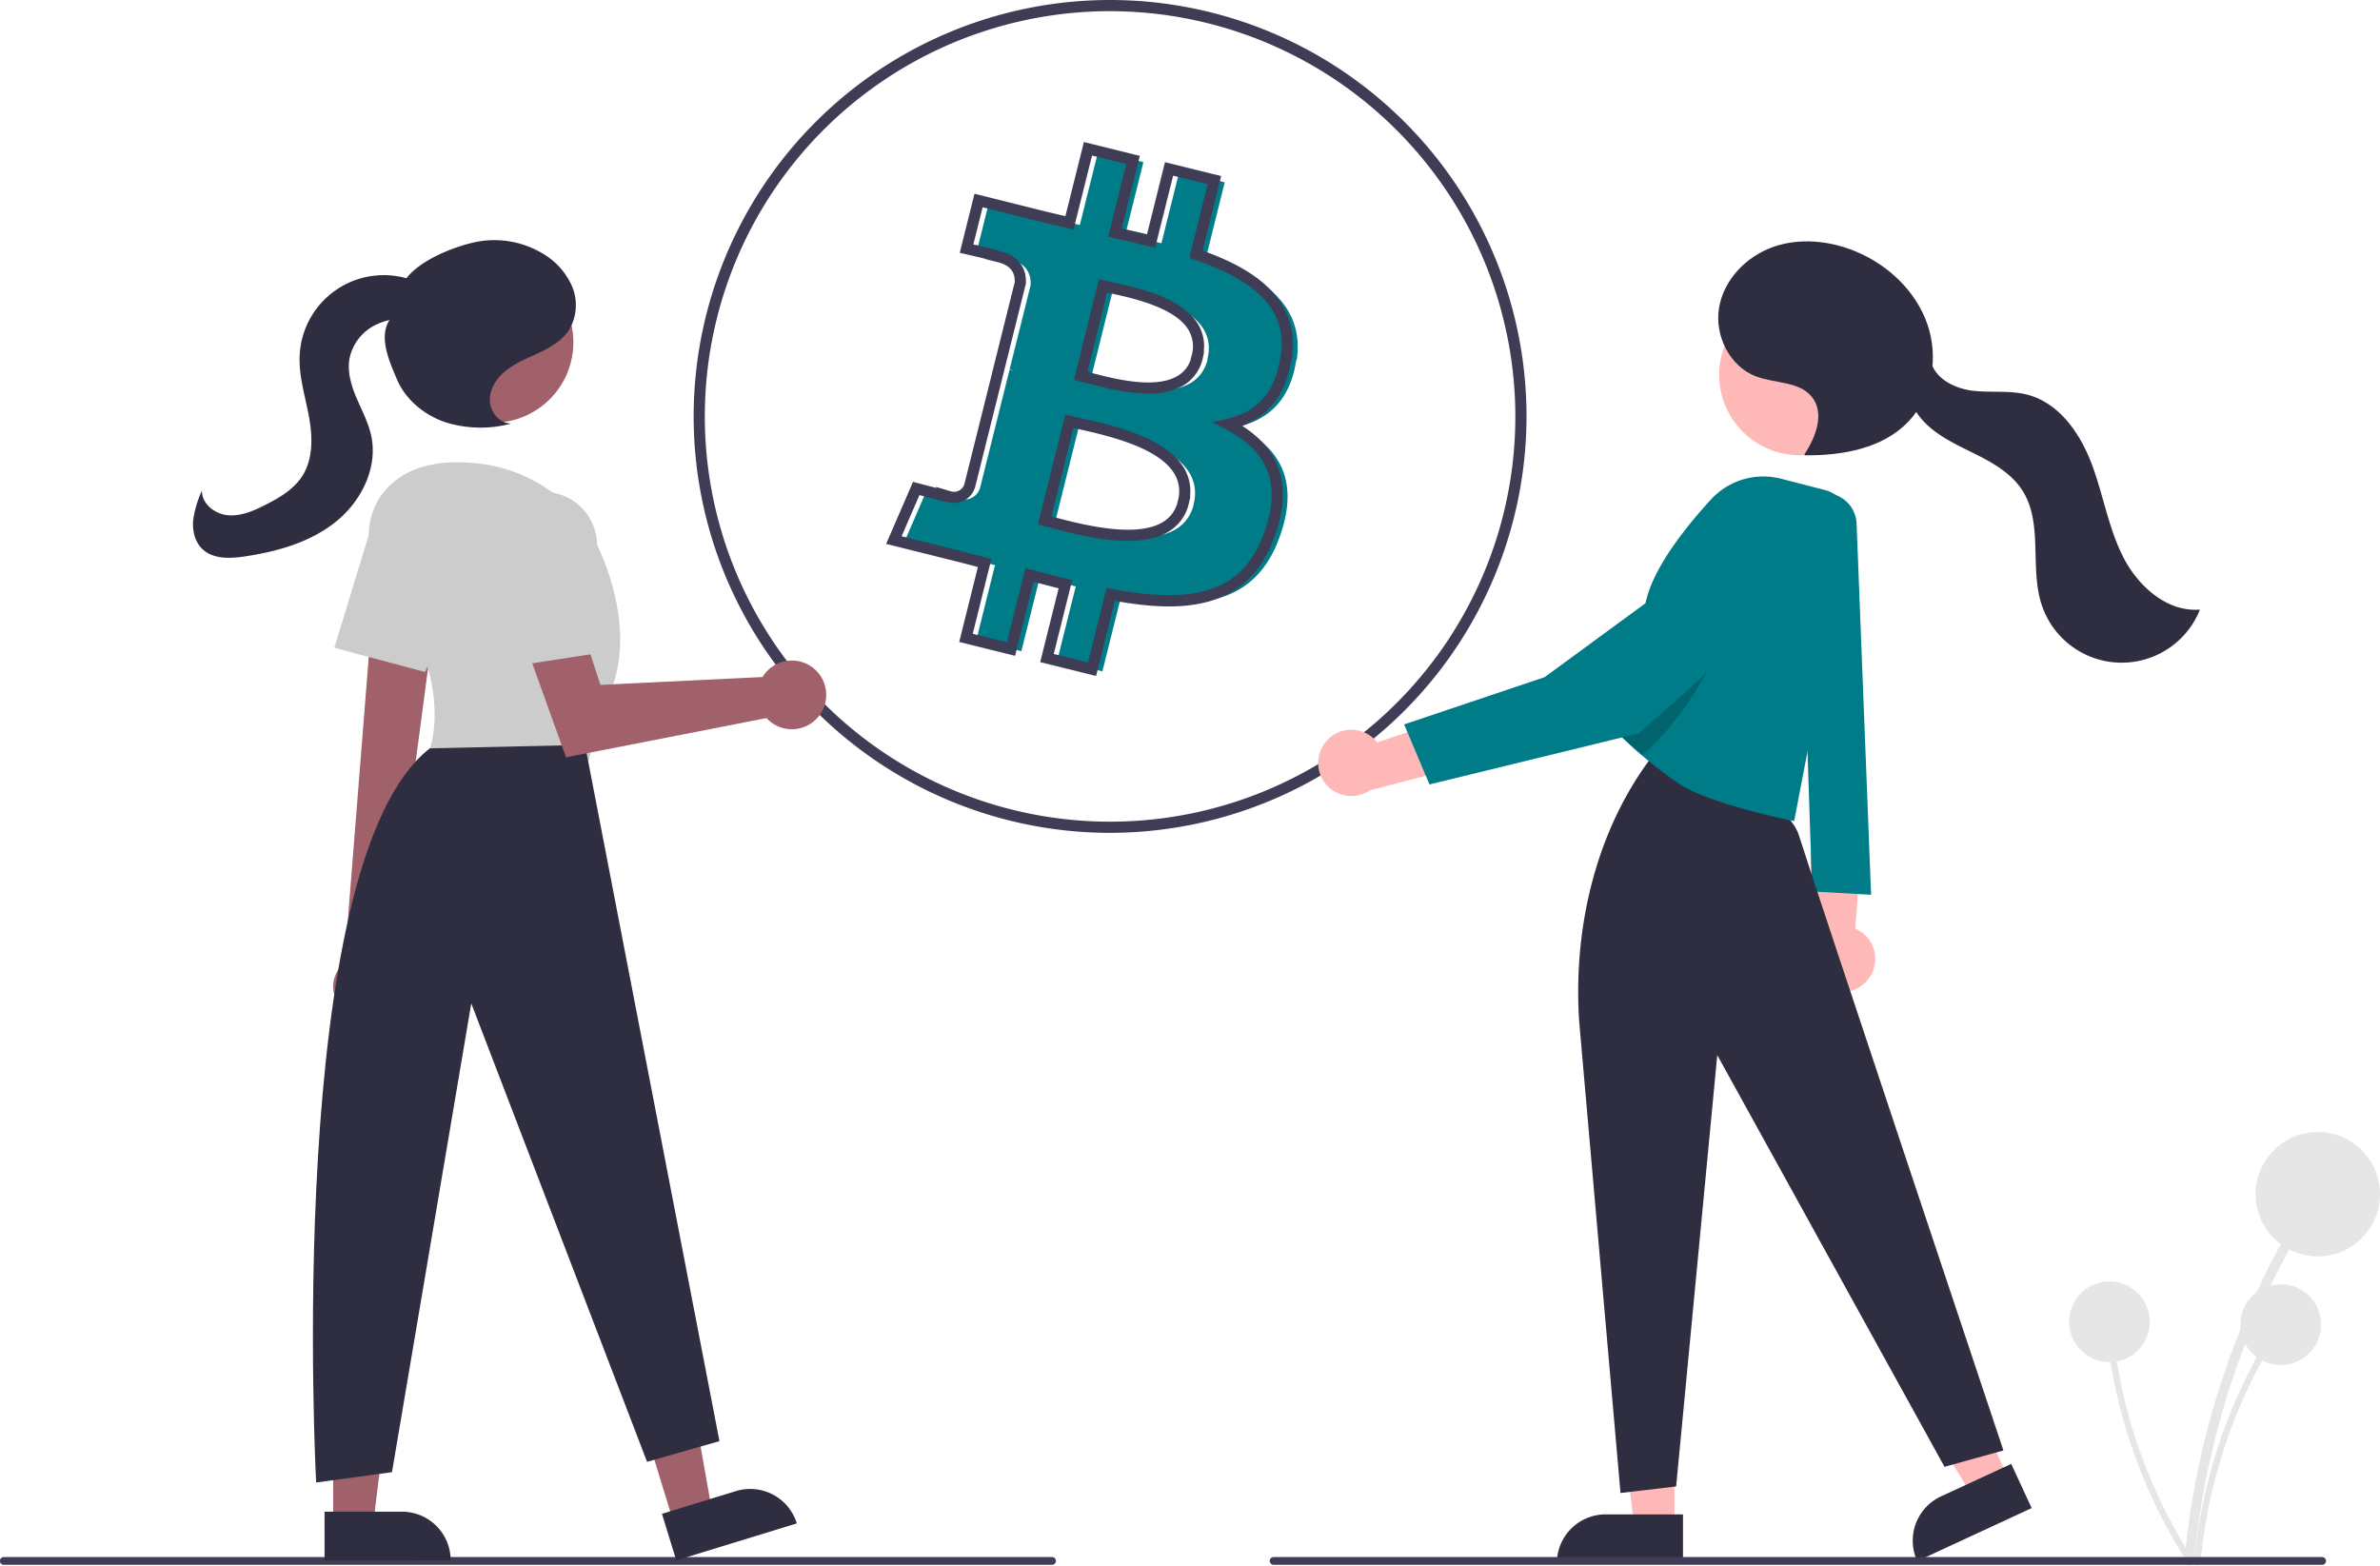 <svg id="aac55e20-4295-4738-859e-026cde4431f5" data-name="Layer 1" xmlns="http://www.w3.org/2000/svg" width="727.21" height="478.36" viewBox="0 0 727.21 478.36"><path d="M604.991,289.168l5.615-22.646L596.765,263.109l-5.495,22.032c-3.618-.904-7.338-1.707-11.042-2.594l5.53-22.185-13.772-3.413L566.338,279.56q-4.506-1.024-8.789-2.065l-18.994-4.744-3.669,14.711s10,2.287,10,2.492c5.58,1.399,6.587,5.12,6.417,8.004l-6.434,25.786a10.033,10.033,0,0,1,1.433.461l-1.451-.358-9.01,36.111a4.992,4.992,0,0,1-6.28,3.277H529.527c.137.205-10.017-2.492-10.017-2.492l-6.826,15.769,17.919,4.471c3.413.836,6.604,1.707,9.813,2.526L534.715,406.392,548.47,409.805l5.649-22.646c3.652.99,7.321,1.928,10.973,2.85l-5.632,22.544,13.772,3.413,5.7-22.851c23.482,4.437,41.162,2.645,48.585-18.584,5.99-17.066-.29-26.964-12.663-33.397,8.994-2.082,15.786-7.987,17.595-20.223l.153-.068C635.095,304.135,622.364,295.158,604.991,289.168Zm-3.857,75.806c-4.249,17.066-33.055,7.85-42.391,5.546l7.56-30.326c9.3,2.338,39.251,6.946,34.796,24.779Zm4.266-44.371c-3.891,15.564-27.851,7.645-35.633,5.717l6.826-27.493c7.765,1.928,32.817,5.546,28.704,21.776Z" transform="translate(-236.395 -210.82)" fill="#007c89"/><path d="M575.583,465.303A127.241,127.241,0,1,1,702.824,338.061,127.385,127.385,0,0,1,575.583,465.303Zm0-251.07A123.828,123.828,0,1,0,699.411,338.061,123.968,123.968,0,0,0,575.583,214.233ZM571.314,417.367l-17.086-4.235,5.633-22.547c-2.554-.643-5.121-1.31-7.669-1.992l-5.64,22.613-17.067-4.235,5.704-22.9q-.999-.26-2.004-.523c-2.003-.524-4.034-1.056-6.15-1.575l-19.878-4.961,8.21-18.963,1.42.377c1.965.522,4.041,1.063,5.771,1.504l-.24-.36,4.539,1.362a3.312,3.312,0,0,0,4.196-2.152l8.596-34.46-.008-.003,6.806-27.278c.135-3.201-1.547-5.196-5.136-6.095l-3.831-.961.095-.061c-1.811-.439-4.086-.972-6.229-1.462l-1.697-.387,4.503-18.056,20.651,5.158q3.476.852,7.125,1.684l5.656-22.642,17.084,4.234-5.525,22.168q1.458.34,2.914.672c1.613.371,3.219.739,4.81,1.122l5.495-22.034,17.151,4.23L603.86,287.407c13.547,4.857,30.168,13.588,27.27,33.021l-.138.927-.164.072c-1.692,9.839-6.685,16.39-14.872,19.526,11.951,7.64,15.222,18.628,10.011,33.475-8.231,23.539-29.151,23.535-48.928,19.989Zm-12.945-6.725,10.459,2.592L574.505,390.474l1.582.299c27.015,5.104,40.534.042,46.658-17.471,5.096-14.519,1.334-24.47-11.84-31.321l-4.104-2.134,4.506-1.042c9.414-2.179,14.742-8.331,16.291-18.81l.137-.928.139-.062c1.529-13.099-6.723-22.034-26.603-28.889l-1.476-.508,5.579-22.504-10.529-2.596-5.497,22.037-1.657-.414c-2.108-.527-4.25-1.019-6.404-1.513-1.538-.353-3.081-.707-4.621-1.077l-1.674-.402L580.528,260.942l-10.46-2.592-5.641,22.58-1.629-.371c-3.013-.686-5.958-1.37-8.817-2.072l-17.345-4.333-2.835,11.366a82.002,82.002,0,0,1,8.394,2.126c5.152,1.312,7.939,4.861,7.65,9.746l-.048.312-6.048,24.239.02.008-.406,1.539-.08-.02-.032.098.095.024-9.011,36.111a6.72,6.72,0,0,1-8.457,4.499l.005-.016c-1.305-.176-3.724-.804-8.553-2.085l-5.443,12.573,15.967,3.984c2.127.522,4.176,1.057,6.195,1.587,1.215.317,2.419.633,3.626.942l1.644.419-5.698,22.874,10.443,2.591,5.658-22.682,1.681.455c3.623.982,7.303,1.938,10.938,2.841l1.659.412Zm22.622-34.529c-8.259,0-17.314-2.38-23.141-3.911-1.009-.265-1.909-.502-2.677-.692l-1.66-.41,8.387-33.645,1.659.417c.937.236,2.087.494,3.391.788,9.496,2.139,25.389,5.719,31.091,14.972a13.61,13.61,0,0,1,1.947,8.967h.135l-.493,2.119a13.426,13.426,0,0,1-6.313,8.643C589.912,375.38,585.574,376.113,580.991,376.113Zm-23.343-7.492q.512.134,1.069.28c7.967,2.096,24.547,6.449,32.859,1.526a9.826,9.826,0,0,0,4.478-5.618l.228-.914a10.527,10.527,0,0,0-1.149-8.47c-4.948-8.03-20.552-11.544-28.935-13.433-.642-.145-1.247-.282-1.81-.411Zm29.549-37.538c-6.783,0-14.031-1.929-18.718-3.176-.862-.229-1.63-.434-2.283-.596l-1.657-.411,7.649-30.806,1.656.411c.768.191,1.708.398,2.773.633,7.791,1.72,20.83,4.6,25.771,12.612a12.83,12.83,0,0,1,1.803,8.48h.132l-.427,2.121a12.857,12.857,0,0,1-6.016,8.31A21.029,21.029,0,0,1,587.197,331.084ZM568.67,324.426q.332.087.687.182c6.905,1.837,19.758,5.258,26.789,1.113a9.089,9.089,0,0,0,3.94-4.638l.397-1.566a9.868,9.868,0,0,0-1-7.975c-4.183-6.784-16.816-9.573-23.602-11.071-.419-.092-.819-.181-1.197-.266Z" transform="translate(-236.395 -210.82)" fill="#3f3d56"/><path d="M641.076,438.032a10.064,10.064,0,0,1,16.142-.352l33.834-11.5-4.69,17.968-31.41,8.166a10.111,10.111,0,0,1-13.875-14.281Z" transform="translate(-236.395 -210.82)" fill="#ffb8b8"/><path d="M906.827,687.743a246.303,246.303,0,0,1,20.385-77.735q4.601-10.278,10.127-20.103c.947-1.685-1.644-3.199-2.59-1.514a249.707,249.707,0,0,0-27.786,76.655q-2.086,11.269-3.136,22.696c-.178,1.922,2.823,1.909,3,0Z" transform="translate(-236.395 -210.82)" fill="#e6e6e6"/><circle cx="708.21" cy="364.897" r="19" fill="#e6e6e6"/><path d="M908.77,688.248a159.788,159.788,0,0,1,13.225-50.43q2.985-6.668,6.57-13.042a.974.974,0,0,0-1.681-.982,161.996,161.996,0,0,0-18.026,49.73q-1.353,7.31-2.034,14.724c-.115,1.247,1.832,1.239,1.946,0Z" transform="translate(-236.395 -210.82)" fill="#e6e6e6"/><circle cx="696.883" cy="404.751" r="12.326" fill="#e6e6e6"/><path d="M906.314,687.084a159.788,159.788,0,0,1-20.59-47.897q-1.748-7.093-2.841-14.324a.974.974,0,0,0-1.929.259,161.996,161.996,0,0,0,16.374,50.298q3.429,6.597,7.452,12.861c.676,1.054,2.206-.15,1.535-1.197Z" transform="translate(-236.395 -210.82)" fill="#e6e6e6"/><circle cx="644.542" cy="403.886" r="12.326" fill="#e6e6e6"/><path d="M807.705,509.345a10.056,10.056,0,0,0-4.418-14.773l2.591-35.641-16.203,9.072.024,32.454a10.11,10.11,0,0,0,18.006,8.887Z" transform="translate(-236.395 -210.82)" fill="#ffb8b8"/><path d="M803.674,370.799,808.105,484.217l-18-1-4-119,3.796-1.786A9.665,9.665,0,0,1,803.674,370.799Z" transform="translate(-236.395 -210.82)" fill="#007c89"/><polygon points="511.612 466.235 499.352 466.234 493.52 418.946 511.614 418.947 511.612 466.235" fill="#ffb8b8"/><path d="M490.595,462.731h23.644a0,0,0,0,1,0,0v14.887a0,0,0,0,1,0,0H475.708a0,0,0,0,1,0,0v0A14.887,14.887,0,0,1,490.595,462.731Z" fill="#2f2e41"/><polygon points="613.615 451.583 602.489 456.734 577.329 416.272 593.749 408.671 613.615 451.583" fill="#ffb8b8"/><path d="M832.188,665.526h23.644a0,0,0,0,1,0,0v14.887a0,0,0,0,1,0,0H817.301a0,0,0,0,1,0,0v0A14.887,14.887,0,0,1,832.188,665.526Z" transform="translate(-441.71 202.891) rotate(-24.841)" fill="#2f2e41"/><path d="M718.897,522.728l12.644,144.289,17-2L761.105,533.217l69.436,125.8,18-5S790.605,480.717,786.105,466.217c-4.933-15.895-44-22-44-22l-1.5-1.5C723.818,465.315,717.094,494.635,718.897,522.728Z" transform="translate(-236.395 -210.82)" fill="#2f2e41"/><circle cx="549.859" cy="114.532" r="24.561" fill="#ffb8b8"/><path d="M801.674,372.743l-17.07,88.97s-25.94-5.18-35.18-11.42c-3.66-2.48-6.98-5.04-9.78-7.36-.55-.45-1.07-.9-1.58-1.33-4.62-3.95-7.46-6.89-7.46-6.89s1.479-7.25,3.29-15.83c2.02-9.61,4.47-20.9,5.72-25.51,2.75-10.11,12.19-21.89,19.55-29.91a21.738,21.738,0,0,1,21.47-6.36l13.32,3.44A10.543,10.543,0,0,1,801.674,372.743Z" transform="translate(-236.395 -210.82)" fill="#007c89"/><path d="M760.394,411.602s-9.18,19.08-22.33,30c-4.62-3.95-7.46-6.89-7.46-6.89s1.479-7.25,3.29-15.83C744.914,413.063,756.274,409.393,760.394,411.602Z" transform="translate(-236.395 -210.82)" opacity="0.2"/><path d="M776.674,376.677a16.322,16.322,0,0,0-2.831-1.125,12.495,12.495,0,0,0-11.545,2.66l-53.958,39.523-42.914,14.435,7.754,18.341,63.976-15.624,42.43-37.708A12.754,12.754,0,0,0,776.674,376.677Z" transform="translate(-236.395 -210.82)" fill="#007c89"/><path d="M787.708,349.687c3.496-5.232,6.254-12.488,2.406-17.466-3.799-4.914-11.292-4.19-17.111-6.365-8.104-3.029-12.804-12.549-11.338-21.076s8.31-15.594,16.464-18.486,17.348-1.951,25.333,1.379c9.829,4.1,18.261,12.03,21.797,22.076s1.646,22.108-5.689,29.83c-7.864,8.278-20.206,10.485-31.623,10.351" transform="translate(-236.395 -210.82)" fill="#2f2e41"/><path d="M826.277,320.727c1.001,5.591,7.134,8.766,12.771,9.464s11.468-.197,16.955,1.269c9.674,2.584,16.055,11.888,19.567,21.265s5.069,19.498,9.633,28.412S898.612,397.909,908.591,397.075a25.732,25.732,0,0,1-48.394-1.569c-3.666-11.317.542-24.813-5.868-34.834-3.547-5.545-9.673-8.807-15.579-11.713s-12.106-5.889-16.066-11.148-4.751-13.563.129-17.981" transform="translate(-236.395 -210.82)" fill="#2f2e41"/><path d="M945.88,688.964h-320.294a1.191,1.191,0,1,1,0-2.381h320.294a1.191,1.191,0,1,1,0,2.381Z" transform="translate(-236.395 -210.82)" fill="#3f3d56"/><path d="M557.88,688.964h-320.294a1.191,1.191,0,1,1,0-2.381h320.294a1.191,1.191,0,0,1,0,2.381Z" transform="translate(-236.395 -210.82)" fill="#3f3d56"/><polygon points="205.801 465.134 217.522 461.537 209.226 414.618 191.928 419.927 205.801 465.134" fill="#a0616a"/><path d="M439.993,667.396h38.531a0,0,0,0,1,0,0V682.283a0,0,0,0,1,0,0H454.88a14.887,14.887,0,0,1-14.887-14.887v0A0,0,0,0,1,439.993,667.396Z" transform="translate(859.902 974.421) rotate(162.939)" fill="#2f2e41"/><polygon points="101.803 465.403 114.063 465.403 119.895 418.115 101.801 418.116 101.803 465.403" fill="#a0616a"/><path d="M335.571,672.72h38.531a0,0,0,0,1,0,0v14.887a0,0,0,0,1,0,0H350.458a14.887,14.887,0,0,1-14.887-14.887v0A0,0,0,0,1,335.571,672.72Z" transform="translate(473.309 1149.49) rotate(179.997)" fill="#2f2e41"/><path d="M341.319,519.146a9.162,9.162,0,0,1,.318-14.046l9.505-119.695,19.331,4.83L354.995,506.994a9.212,9.212,0,0,1-13.677,12.152Z" transform="translate(-236.395 -210.82)" fill="#a0616a"/><circle cx="150.634" cy="104.601" r="24.561" fill="#a0616a"/><path d="M353.483,387.78c-5.837-8.013-6.017-19.049.271-26.714,4.103-5.002,10.966-9.004,22.425-9.004,30.543,0,42.128,24.224,42.128,24.224s12.638,23.17,5.266,44.235-7.372,23.17-7.372,23.17l-48.447-4.213S375.927,418.592,353.483,387.78Z" transform="translate(-236.395 -210.82)" fill="#ccc"/><path d="M338.543,408.748l10.437-34.146a16.327,16.327,0,0,1,23.097-9.737h0a16.356,16.356,0,0,1,7.465,21.074l-13.269,30.218Z" transform="translate(-236.395 -210.82)" fill="#ccc"/><path d="M415.148,438.425l41.075,212.747-22.117,6.319L380.392,517.415,356.168,660.651l-23.17,3.16S322.834,474.292,367.754,439.478Z" transform="translate(-236.395 -210.82)" fill="#2f2e41"/><path d="M470.354,416.343a10.527,10.527,0,0,0-.963,1.349L419.856,420.094l-9.538-29.12L393.756,398.846l15.588,43.371,61.262-11.981a10.496,10.496,0,1,0-.252-13.893Z" transform="translate(-236.395 -210.82)" fill="#a0616a"/><path d="M386.293,379.345a16.326,16.326,0,0,1,17.233-18.202h0a16.356,16.356,0,0,1,15.308,16.295V410.44l-28.369,4.365Z" transform="translate(-236.395 -210.82)" fill="#ccc"/><path d="M392.431,340.205c-3.686-.016-6.53-3.897-6.365-7.58s2.639-6.923,5.619-9.093,6.475-3.492,9.798-5.087,6.617-3.586,8.669-6.648a14.716,14.716,0,0,0,1.023-13.504,21.669,21.669,0,0,0-9.333-10.224,28.688,28.688,0,0,0-20.417-3.228c-6.888,1.511-17.154,5.695-21.19,11.478l-4.208,11.458c-4.288,5.156-.968,12.813,1.668,18.98s8.248,10.806,14.581,13.011a35.794,35.794,0,0,0,19.841.595" transform="translate(-236.395 -210.82)" fill="#2f2e41"/><path d="M369.985,302.044c-1.809-2.899-4.944-4.743-8.186-5.825a25.724,25.724,0,0,0-33.832,23.003c-.344,6.314,1.634,12.489,2.795,18.705s1.393,13.082-2.034,18.396c-2.611,4.048-6.964,6.596-11.261,8.773-3.581,1.814-7.455,3.516-11.453,3.154s-8.016-3.528-7.91-7.541a32.054,32.054,0,0,0-2.682,9.08c-.281,3.156.497,6.561,2.776,8.762,3.313,3.199,8.563,2.965,13.116,2.274,9.857-1.494,19.838-4.295,27.626-10.52s12.955-16.475,10.904-26.231c-.857-4.075-2.87-7.796-4.497-11.63s-2.897-8.027-2.15-12.124a14.735,14.735,0,0,1,7.493-9.982,19.601,19.601,0,0,1,12.523-1.899c2.799.459,6.294,1.173,7.954-1.127a4.508,4.508,0,0,0-.094-4.809,13.248,13.248,0,0,0-3.593-3.56" transform="translate(-236.395 -210.82)" fill="#2f2e41"/></svg>